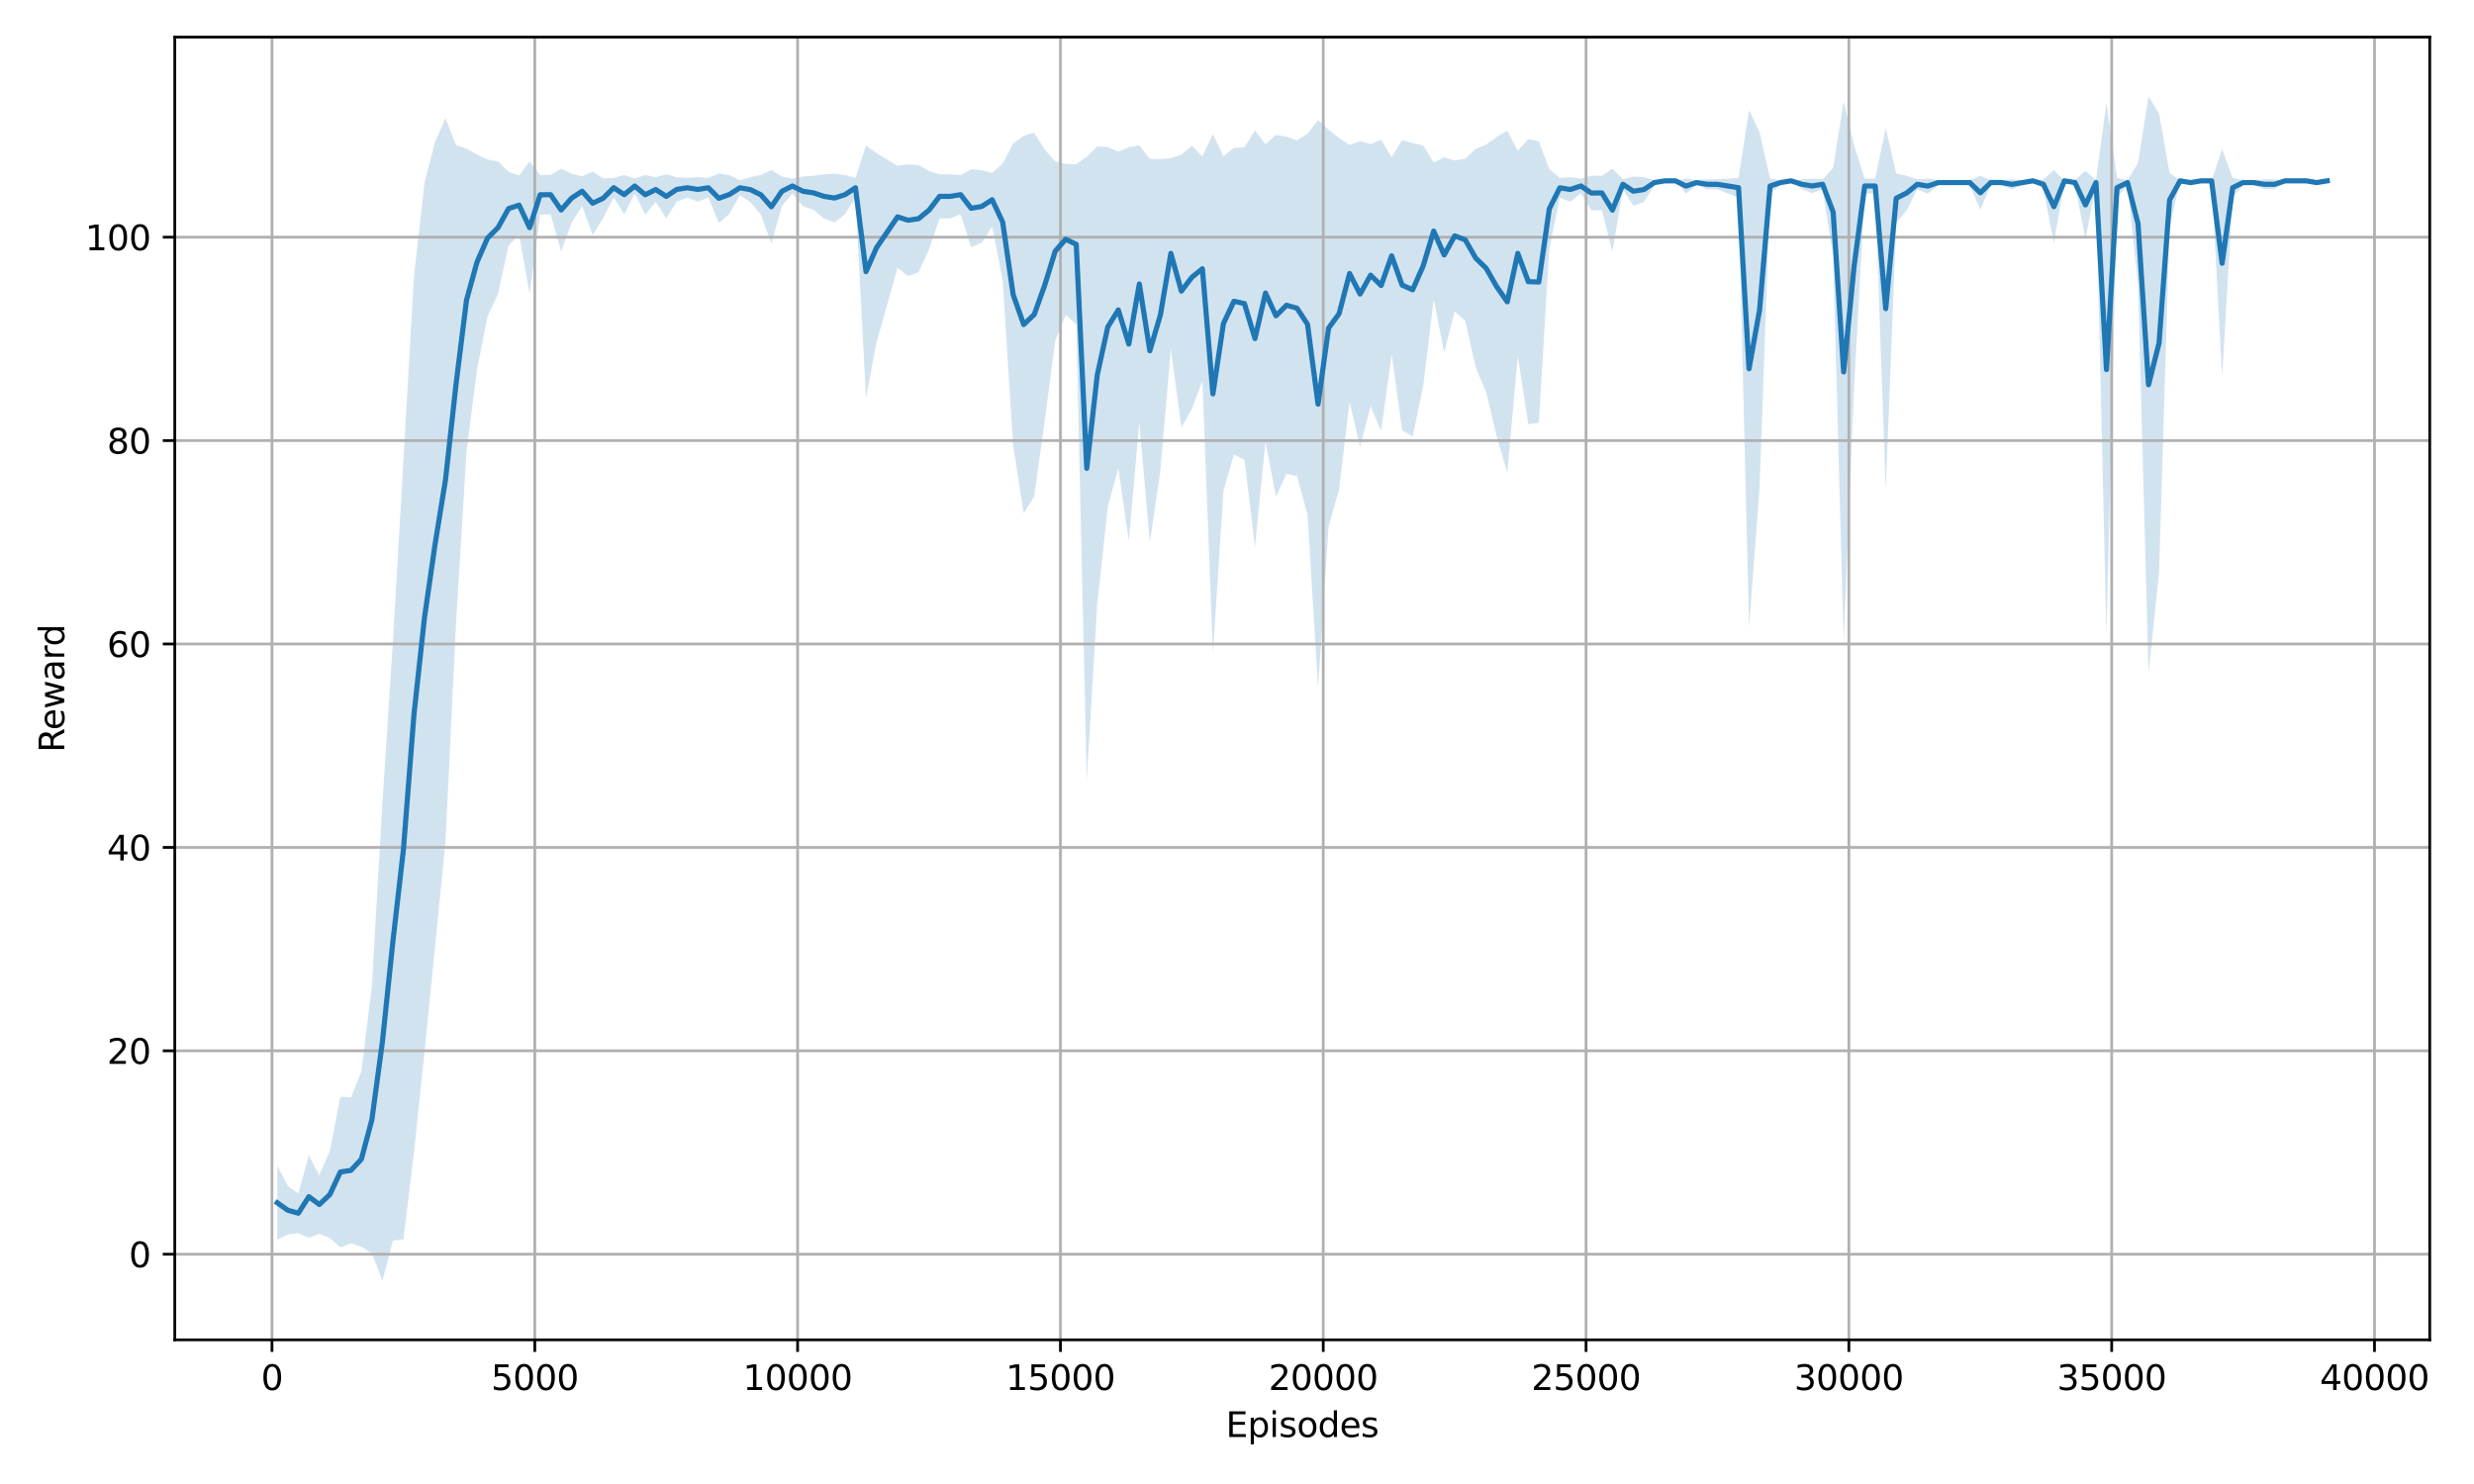 <?xml version="1.0" encoding="utf-8" standalone="no"?>
<!DOCTYPE svg PUBLIC "-//W3C//DTD SVG 1.1//EN"
  "http://www.w3.org/Graphics/SVG/1.1/DTD/svg11.dtd">
<svg xmlns:xlink="http://www.w3.org/1999/xlink" width="720pt" height="432pt" viewBox="0 0 720 432" xmlns="http://www.w3.org/2000/svg" version="1.1">
 <defs>
  <style type="text/css">*{stroke-linejoin: round; stroke-linecap: butt}</style>
 </defs>
 <g id="figure_1">
  <g id="patch_1">
   <path d="M 0 432 
L 720 432 
L 720 0 
L 0 0 
z
" style="fill: #ffffff"/>
  </g>
  <g id="axes_1">
   <g id="patch_2">
    <path d="M 50.87 390.04 
L 707.12 390.04 
L 707.12 10.8 
L 50.87 10.8 
z
" style="fill: #ffffff"/>
   </g>
   <g id="FillBetweenPolyCollection_1">
    <path d="M 80.7 339.358 
L 80.7 360.918 
L 83.759 359.373 
L 86.818 358.963 
L 89.878 360.364 
L 92.937 359.176 
L 95.997 360.428 
L 99.056 363.105 
L 102.116 361.93 
L 105.175 362.976 
L 108.235 364.847 
L 111.294 372.802 
L 114.353 361.166 
L 117.413 360.766 
L 120.472 335.536 
L 123.532 306.372 
L 126.591 275.903 
L 129.651 244.963 
L 132.71 181.56 
L 135.77 131.445 
L 138.829 107.58 
L 141.888 92.145 
L 144.948 85.508 
L 148.007 71.461 
L 151.067 68.303 
L 154.126 85.56 
L 157.186 62.458 
L 160.245 62.406 
L 163.304 73.175 
L 166.364 64.773 
L 169.423 59.981 
L 172.483 68.386 
L 175.542 63.448 
L 178.602 57.49 
L 181.661 62.374 
L 184.721 56.336 
L 187.78 62.435 
L 190.839 58.788 
L 193.899 63.593 
L 196.958 58.69 
L 200.018 57.529 
L 203.077 58.703 
L 206.137 57.515 
L 209.196 64.916 
L 212.256 62.273 
L 215.315 56.834 
L 218.374 58.819 
L 221.434 62.485 
L 224.493 70.888 
L 227.553 59.998 
L 230.612 56.304 
L 233.672 59.997 
L 236.731 61.099 
L 239.791 63.581 
L 242.85 64.754 
L 245.909 62.386 
L 248.969 57.528 
L 252.028 115.74 
L 255.088 99.669 
L 258.147 88.863 
L 261.207 77.985 
L 264.266 80.365 
L 267.326 79.265 
L 270.385 72.528 
L 273.444 63.581 
L 276.504 63.591 
L 279.563 62.368 
L 282.623 71.953 
L 285.682 70.706 
L 288.742 65.94 
L 291.801 81.632 
L 294.861 129.842 
L 297.92 149.42 
L 300.979 144.51 
L 304.039 122.51 
L 307.098 99.225 
L 310.158 91.6 
L 313.217 94.458 
L 316.277 227.039 
L 319.336 175.698 
L 322.395 147.545 
L 325.455 136.306 
L 328.514 157.46 
L 331.574 123.013 
L 334.633 157.972 
L 337.693 137.131 
L 340.752 101.506 
L 343.812 124.489 
L 346.871 118.984 
L 349.93 110.921 
L 352.99 190.266 
L 356.049 142.955 
L 359.109 132.3 
L 362.168 133.84 
L 365.228 159.198 
L 368.287 128.612 
L 371.347 144.629 
L 374.406 137.915 
L 377.465 138.587 
L 380.525 149.902 
L 383.584 200.344 
L 386.644 153.288 
L 389.703 142.494 
L 392.763 117.052 
L 395.822 130.074 
L 398.882 118.245 
L 401.941 125.506 
L 405 103.209 
L 408.06 125.249 
L 411.119 127.075 
L 414.179 112.449 
L 417.238 87.253 
L 420.298 102.614 
L 423.357 90.631 
L 426.417 93.413 
L 429.476 106.951 
L 432.535 114.205 
L 435.595 127.114 
L 438.654 137.688 
L 441.714 103.637 
L 444.773 123.514 
L 447.833 123.056 
L 450.892 72.286 
L 453.952 57.571 
L 457.011 58.732 
L 460.07 56.279 
L 463.13 61.26 
L 466.189 61.153 
L 469.249 73.256 
L 472.308 55.099 
L 475.368 59.955 
L 478.427 58.775 
L 481.486 53.862 
L 484.546 52.667 
L 487.605 52.666 
L 490.665 56.347 
L 493.724 53.895 
L 496.784 55.091 
L 499.843 55.136 
L 502.903 56.337 
L 505.962 57.486 
L 509.021 182.598 
L 512.081 141.999 
L 515.14 56.312 
L 518.2 53.869 
L 521.259 52.667 
L 524.319 55.059 
L 527.378 56.268 
L 530.438 55.082 
L 533.497 74.642 
L 536.556 186.94 
L 539.616 112.131 
L 542.675 56.301 
L 545.735 56.309 
L 548.794 142.478 
L 551.854 64.911 
L 554.913 61.177 
L 557.973 55.117 
L 561.032 56.346 
L 564.091 53.874 
L 567.151 53.865 
L 570.21 53.883 
L 573.27 53.874 
L 576.329 61.069 
L 579.389 53.86 
L 582.448 53.859 
L 585.508 55.136 
L 588.567 53.865 
L 591.626 52.666 
L 594.686 55.08 
L 597.745 70.806 
L 600.805 52.667 
L 603.864 53.87 
L 606.924 69.581 
L 609.983 53.901 
L 613.043 185.301 
L 616.102 57.519 
L 619.161 53.872 
L 622.221 82.806 
L 625.28 195.968 
L 628.34 166.7 
L 631.399 66.167 
L 634.459 52.667 
L 637.518 53.901 
L 640.577 52.666 
L 643.637 52.666 
L 646.696 109.847 
L 649.756 57.497 
L 652.815 53.865 
L 655.875 53.901 
L 658.934 55.073 
L 661.994 55.108 
L 665.053 52.666 
L 668.112 52.667 
L 671.172 52.667 
L 674.231 53.901 
L 677.291 52.667 
L 677.291 52.618 
L 677.291 52.618 
L 674.231 52.406 
L 671.172 52.618 
L 668.112 52.618 
L 665.053 52.618 
L 661.994 52.199 
L 658.934 52.205 
L 655.875 52.407 
L 652.815 52.413 
L 649.756 51.79 
L 646.696 43.392 
L 643.637 52.618 
L 640.577 52.618 
L 637.518 52.406 
L 634.459 52.618 
L 631.399 50.303 
L 628.34 33.058 
L 625.28 28.038 
L 622.221 47.449 
L 619.161 52.411 
L 616.102 51.786 
L 613.043 29.867 
L 609.983 52.407 
L 606.924 49.717 
L 603.864 52.412 
L 600.805 52.618 
L 597.745 49.507 
L 594.686 52.204 
L 591.626 52.618 
L 588.567 52.413 
L 585.508 52.195 
L 582.448 52.414 
L 579.389 52.413 
L 576.329 51.177 
L 573.27 52.411 
L 570.21 52.41 
L 567.151 52.413 
L 564.091 52.411 
L 561.032 51.987 
L 557.973 52.202 
L 554.913 51.167 
L 551.854 50.518 
L 548.794 37.213 
L 545.735 51.999 
L 542.675 51.995 
L 539.616 42.423 
L 536.556 29.603 
L 533.497 48.851 
L 530.438 52.204 
L 527.378 52 
L 524.319 52.208 
L 521.259 52.618 
L 518.2 52.412 
L 515.14 51.993 
L 512.081 38.465 
L 509.021 32.092 
L 505.962 51.792 
L 502.903 51.989 
L 499.843 52.195 
L 496.784 52.203 
L 493.724 52.409 
L 490.665 51.987 
L 487.605 52.618 
L 484.546 52.618 
L 481.486 52.413 
L 478.427 51.571 
L 475.368 51.368 
L 472.308 52.201 
L 469.249 49.089 
L 466.189 51.163 
L 463.13 51.144 
L 460.07 51.999 
L 457.011 51.578 
L 453.952 51.777 
L 450.892 49.253 
L 447.833 41.137 
L 444.773 40.466 
L 441.714 43.875 
L 438.654 38.035 
L 435.595 39.849 
L 432.535 42.063 
L 429.476 43.307 
L 426.417 46.213 
L 423.357 46.7 
L 420.298 45.811 
L 417.238 47.28 
L 414.179 42.365 
L 411.119 41.635 
L 408.06 40.76 
L 405 45.734 
L 401.941 40.718 
L 398.882 41.961 
L 395.822 41.125 
L 392.763 42.174 
L 389.703 40.162 
L 386.644 37.74 
L 383.584 34.962 
L 380.525 38.918 
L 377.465 40.856 
L 374.406 39.794 
L 371.347 39.241 
L 368.287 41.985 
L 365.228 37.932 
L 362.168 42.885 
L 359.109 43.094 
L 356.049 45.436 
L 352.99 39.06 
L 349.93 45.556 
L 346.871 42.421 
L 343.812 45.005 
L 340.752 46.008 
L 337.693 46.33 
L 334.633 46.259 
L 331.574 42.318 
L 328.514 42.864 
L 325.455 44.134 
L 322.395 42.807 
L 319.336 42.651 
L 316.277 45.646 
L 313.217 47.796 
L 310.158 47.698 
L 307.098 46.977 
L 304.039 43.557 
L 300.979 38.62 
L 297.92 39.525 
L 294.861 41.74 
L 291.801 47.65 
L 288.742 50.341 
L 285.682 49.524 
L 282.623 49.31 
L 279.563 50.954 
L 276.504 50.745 
L 273.444 50.746 
L 270.385 49.798 
L 267.326 48.056 
L 264.266 47.867 
L 261.207 48.275 
L 258.147 46.41 
L 255.088 44.556 
L 252.028 42.382 
L 248.969 51.785 
L 245.909 50.951 
L 242.85 50.545 
L 239.791 50.746 
L 236.731 51.172 
L 233.672 51.361 
L 230.612 51.994 
L 227.553 51.36 
L 224.493 49.493 
L 221.434 50.934 
L 218.374 51.563 
L 215.315 52.498 
L 212.256 50.97 
L 209.196 50.518 
L 206.137 51.787 
L 203.077 51.583 
L 200.018 51.784 
L 196.958 51.585 
L 193.899 50.744 
L 190.839 51.568 
L 187.78 50.943 
L 184.721 51.989 
L 181.661 50.954 
L 178.602 51.791 
L 175.542 51.962 
L 172.483 49.923 
L 169.423 51.364 
L 166.364 50.542 
L 163.304 49.101 
L 160.245 50.948 
L 157.186 50.939 
L 154.126 46.977 
L 151.067 51.105 
L 148.007 49.995 
L 144.948 46.986 
L 141.888 46.445 
L 138.829 44.974 
L 135.77 43.255 
L 132.71 42.282 
L 129.651 34.389 
L 126.591 41.313 
L 123.532 53.238 
L 120.472 80.562 
L 117.413 133.766 
L 114.353 186.816 
L 111.294 233.71 
L 108.235 286.951 
L 105.175 311.897 
L 102.116 319.482 
L 99.056 319.235 
L 95.997 335.026 
L 92.937 342.103 
L 89.878 336.343 
L 86.818 347.382 
L 83.759 345.244 
L 80.7 339.358 
z
" clip-path="url(#p27227f9b4b)" style="fill: #1f77b4; fill-opacity: 0.2"/>
   </g>
   <g id="matplotlib.axis_1">
    <g id="xtick_1">
     <g id="line2d_1">
      <path d="M 79.155 390.04 
L 79.155 10.8 
" clip-path="url(#p27227f9b4b)" style="fill: none; stroke: #b0b0b0; stroke-width: 0.8; stroke-linecap: square"/>
     </g>
     <g id="line2d_2">
      <defs>
       <path id="m90da6db1db" d="M 0 0 
L 0 3.5 
" style="stroke: #000000; stroke-width: 0.8"/>
      </defs>
      <g>
       <use xlink:href="#m90da6db1db" x="79.155" y="390.04" style="stroke: #000000; stroke-width: 0.8"/>
      </g>
     </g>
     <g id="text_1">
      <!-- 0 -->
      <g transform="translate(75.973 404.638) scale(0.1 -0.1)">
       <defs>
        <path id="DejaVuSans-30" d="M 2034 4250 
Q 1547 4250 1301 3770 
Q 1056 3291 1056 2328 
Q 1056 1369 1301 889 
Q 1547 409 2034 409 
Q 2525 409 2770 889 
Q 3016 1369 3016 2328 
Q 3016 3291 2770 3770 
Q 2525 4250 2034 4250 
z
M 2034 4750 
Q 2819 4750 3233 4129 
Q 3647 3509 3647 2328 
Q 3647 1150 3233 529 
Q 2819 -91 2034 -91 
Q 1250 -91 836 529 
Q 422 1150 422 2328 
Q 422 3509 836 4129 
Q 1250 4750 2034 4750 
z
" transform="scale(0.016)"/>
       </defs>
       <use xlink:href="#DejaVuSans-30"/>
      </g>
     </g>
    </g>
    <g id="xtick_2">
     <g id="line2d_3">
      <path d="M 155.641 390.04 
L 155.641 10.8 
" clip-path="url(#p27227f9b4b)" style="fill: none; stroke: #b0b0b0; stroke-width: 0.8; stroke-linecap: square"/>
     </g>
     <g id="line2d_4">
      <g>
       <use xlink:href="#m90da6db1db" x="155.641" y="390.04" style="stroke: #000000; stroke-width: 0.8"/>
      </g>
     </g>
     <g id="text_2">
      <!-- 5000 -->
      <g transform="translate(142.916 404.638) scale(0.1 -0.1)">
       <defs>
        <path id="DejaVuSans-35" d="M 691 4666 
L 3169 4666 
L 3169 4134 
L 1269 4134 
L 1269 2991 
Q 1406 3038 1543 3061 
Q 1681 3084 1819 3084 
Q 2600 3084 3056 2656 
Q 3513 2228 3513 1497 
Q 3513 744 3044 326 
Q 2575 -91 1722 -91 
Q 1428 -91 1123 -41 
Q 819 9 494 109 
L 494 744 
Q 775 591 1075 516 
Q 1375 441 1709 441 
Q 2250 441 2565 725 
Q 2881 1009 2881 1497 
Q 2881 1984 2565 2268 
Q 2250 2553 1709 2553 
Q 1456 2553 1204 2497 
Q 953 2441 691 2322 
L 691 4666 
z
" transform="scale(0.016)"/>
       </defs>
       <use xlink:href="#DejaVuSans-35"/>
       <use xlink:href="#DejaVuSans-30" transform="translate(63.623 0)"/>
       <use xlink:href="#DejaVuSans-30" transform="translate(127.246 0)"/>
       <use xlink:href="#DejaVuSans-30" transform="translate(190.869 0)"/>
      </g>
     </g>
    </g>
    <g id="xtick_3">
     <g id="line2d_5">
      <path d="M 232.127 390.04 
L 232.127 10.8 
" clip-path="url(#p27227f9b4b)" style="fill: none; stroke: #b0b0b0; stroke-width: 0.8; stroke-linecap: square"/>
     </g>
     <g id="line2d_6">
      <g>
       <use xlink:href="#m90da6db1db" x="232.127" y="390.04" style="stroke: #000000; stroke-width: 0.8"/>
      </g>
     </g>
     <g id="text_3">
      <!-- 10000 -->
      <g transform="translate(216.22 404.638) scale(0.1 -0.1)">
       <defs>
        <path id="DejaVuSans-31" d="M 794 531 
L 1825 531 
L 1825 4091 
L 703 3866 
L 703 4441 
L 1819 4666 
L 2450 4666 
L 2450 531 
L 3481 531 
L 3481 0 
L 794 0 
L 794 531 
z
" transform="scale(0.016)"/>
       </defs>
       <use xlink:href="#DejaVuSans-31"/>
       <use xlink:href="#DejaVuSans-30" transform="translate(63.623 0)"/>
       <use xlink:href="#DejaVuSans-30" transform="translate(127.246 0)"/>
       <use xlink:href="#DejaVuSans-30" transform="translate(190.869 0)"/>
       <use xlink:href="#DejaVuSans-30" transform="translate(254.492 0)"/>
      </g>
     </g>
    </g>
    <g id="xtick_4">
     <g id="line2d_7">
      <path d="M 308.613 390.04 
L 308.613 10.8 
" clip-path="url(#p27227f9b4b)" style="fill: none; stroke: #b0b0b0; stroke-width: 0.8; stroke-linecap: square"/>
     </g>
     <g id="line2d_8">
      <g>
       <use xlink:href="#m90da6db1db" x="308.613" y="390.04" style="stroke: #000000; stroke-width: 0.8"/>
      </g>
     </g>
     <g id="text_4">
      <!-- 15000 -->
      <g transform="translate(292.706 404.638) scale(0.1 -0.1)">
       <use xlink:href="#DejaVuSans-31"/>
       <use xlink:href="#DejaVuSans-35" transform="translate(63.623 0)"/>
       <use xlink:href="#DejaVuSans-30" transform="translate(127.246 0)"/>
       <use xlink:href="#DejaVuSans-30" transform="translate(190.869 0)"/>
       <use xlink:href="#DejaVuSans-30" transform="translate(254.492 0)"/>
      </g>
     </g>
    </g>
    <g id="xtick_5">
     <g id="line2d_9">
      <path d="M 385.099 390.04 
L 385.099 10.8 
" clip-path="url(#p27227f9b4b)" style="fill: none; stroke: #b0b0b0; stroke-width: 0.8; stroke-linecap: square"/>
     </g>
     <g id="line2d_10">
      <g>
       <use xlink:href="#m90da6db1db" x="385.099" y="390.04" style="stroke: #000000; stroke-width: 0.8"/>
      </g>
     </g>
     <g id="text_5">
      <!-- 20000 -->
      <g transform="translate(369.193 404.638) scale(0.1 -0.1)">
       <defs>
        <path id="DejaVuSans-32" d="M 1228 531 
L 3431 531 
L 3431 0 
L 469 0 
L 469 531 
Q 828 903 1448 1529 
Q 2069 2156 2228 2338 
Q 2531 2678 2651 2914 
Q 2772 3150 2772 3378 
Q 2772 3750 2511 3984 
Q 2250 4219 1831 4219 
Q 1534 4219 1204 4116 
Q 875 4013 500 3803 
L 500 4441 
Q 881 4594 1212 4672 
Q 1544 4750 1819 4750 
Q 2544 4750 2975 4387 
Q 3406 4025 3406 3419 
Q 3406 3131 3298 2873 
Q 3191 2616 2906 2266 
Q 2828 2175 2409 1742 
Q 1991 1309 1228 531 
z
" transform="scale(0.016)"/>
       </defs>
       <use xlink:href="#DejaVuSans-32"/>
       <use xlink:href="#DejaVuSans-30" transform="translate(63.623 0)"/>
       <use xlink:href="#DejaVuSans-30" transform="translate(127.246 0)"/>
       <use xlink:href="#DejaVuSans-30" transform="translate(190.869 0)"/>
       <use xlink:href="#DejaVuSans-30" transform="translate(254.492 0)"/>
      </g>
     </g>
    </g>
    <g id="xtick_6">
     <g id="line2d_11">
      <path d="M 461.585 390.04 
L 461.585 10.8 
" clip-path="url(#p27227f9b4b)" style="fill: none; stroke: #b0b0b0; stroke-width: 0.8; stroke-linecap: square"/>
     </g>
     <g id="line2d_12">
      <g>
       <use xlink:href="#m90da6db1db" x="461.585" y="390.04" style="stroke: #000000; stroke-width: 0.8"/>
      </g>
     </g>
     <g id="text_6">
      <!-- 25000 -->
      <g transform="translate(445.679 404.638) scale(0.1 -0.1)">
       <use xlink:href="#DejaVuSans-32"/>
       <use xlink:href="#DejaVuSans-35" transform="translate(63.623 0)"/>
       <use xlink:href="#DejaVuSans-30" transform="translate(127.246 0)"/>
       <use xlink:href="#DejaVuSans-30" transform="translate(190.869 0)"/>
       <use xlink:href="#DejaVuSans-30" transform="translate(254.492 0)"/>
      </g>
     </g>
    </g>
    <g id="xtick_7">
     <g id="line2d_13">
      <path d="M 538.071 390.04 
L 538.071 10.8 
" clip-path="url(#p27227f9b4b)" style="fill: none; stroke: #b0b0b0; stroke-width: 0.8; stroke-linecap: square"/>
     </g>
     <g id="line2d_14">
      <g>
       <use xlink:href="#m90da6db1db" x="538.071" y="390.04" style="stroke: #000000; stroke-width: 0.8"/>
      </g>
     </g>
     <g id="text_7">
      <!-- 30000 -->
      <g transform="translate(522.165 404.638) scale(0.1 -0.1)">
       <defs>
        <path id="DejaVuSans-33" d="M 2597 2516 
Q 3050 2419 3304 2112 
Q 3559 1806 3559 1356 
Q 3559 666 3084 287 
Q 2609 -91 1734 -91 
Q 1441 -91 1130 -33 
Q 819 25 488 141 
L 488 750 
Q 750 597 1062 519 
Q 1375 441 1716 441 
Q 2309 441 2620 675 
Q 2931 909 2931 1356 
Q 2931 1769 2642 2001 
Q 2353 2234 1838 2234 
L 1294 2234 
L 1294 2753 
L 1863 2753 
Q 2328 2753 2575 2939 
Q 2822 3125 2822 3475 
Q 2822 3834 2567 4026 
Q 2313 4219 1838 4219 
Q 1578 4219 1281 4162 
Q 984 4106 628 3988 
L 628 4550 
Q 988 4650 1302 4700 
Q 1616 4750 1894 4750 
Q 2613 4750 3031 4423 
Q 3450 4097 3450 3541 
Q 3450 3153 3228 2886 
Q 3006 2619 2597 2516 
z
" transform="scale(0.016)"/>
       </defs>
       <use xlink:href="#DejaVuSans-33"/>
       <use xlink:href="#DejaVuSans-30" transform="translate(63.623 0)"/>
       <use xlink:href="#DejaVuSans-30" transform="translate(127.246 0)"/>
       <use xlink:href="#DejaVuSans-30" transform="translate(190.869 0)"/>
       <use xlink:href="#DejaVuSans-30" transform="translate(254.492 0)"/>
      </g>
     </g>
    </g>
    <g id="xtick_8">
     <g id="line2d_15">
      <path d="M 614.557 390.04 
L 614.557 10.8 
" clip-path="url(#p27227f9b4b)" style="fill: none; stroke: #b0b0b0; stroke-width: 0.8; stroke-linecap: square"/>
     </g>
     <g id="line2d_16">
      <g>
       <use xlink:href="#m90da6db1db" x="614.557" y="390.04" style="stroke: #000000; stroke-width: 0.8"/>
      </g>
     </g>
     <g id="text_8">
      <!-- 35000 -->
      <g transform="translate(598.651 404.638) scale(0.1 -0.1)">
       <use xlink:href="#DejaVuSans-33"/>
       <use xlink:href="#DejaVuSans-35" transform="translate(63.623 0)"/>
       <use xlink:href="#DejaVuSans-30" transform="translate(127.246 0)"/>
       <use xlink:href="#DejaVuSans-30" transform="translate(190.869 0)"/>
       <use xlink:href="#DejaVuSans-30" transform="translate(254.492 0)"/>
      </g>
     </g>
    </g>
    <g id="xtick_9">
     <g id="line2d_17">
      <path d="M 691.043 390.04 
L 691.043 10.8 
" clip-path="url(#p27227f9b4b)" style="fill: none; stroke: #b0b0b0; stroke-width: 0.8; stroke-linecap: square"/>
     </g>
     <g id="line2d_18">
      <g>
       <use xlink:href="#m90da6db1db" x="691.043" y="390.04" style="stroke: #000000; stroke-width: 0.8"/>
      </g>
     </g>
     <g id="text_9">
      <!-- 40000 -->
      <g transform="translate(675.137 404.638) scale(0.1 -0.1)">
       <defs>
        <path id="DejaVuSans-34" d="M 2419 4116 
L 825 1625 
L 2419 1625 
L 2419 4116 
z
M 2253 4666 
L 3047 4666 
L 3047 1625 
L 3713 1625 
L 3713 1100 
L 3047 1100 
L 3047 0 
L 2419 0 
L 2419 1100 
L 313 1100 
L 313 1709 
L 2253 4666 
z
" transform="scale(0.016)"/>
       </defs>
       <use xlink:href="#DejaVuSans-34"/>
       <use xlink:href="#DejaVuSans-30" transform="translate(63.623 0)"/>
       <use xlink:href="#DejaVuSans-30" transform="translate(127.246 0)"/>
       <use xlink:href="#DejaVuSans-30" transform="translate(190.869 0)"/>
       <use xlink:href="#DejaVuSans-30" transform="translate(254.492 0)"/>
      </g>
     </g>
    </g>
    <g id="text_10">
     <!-- Episodes -->
     <g transform="translate(356.753 418.317) scale(0.1 -0.1)">
      <defs>
       <path id="DejaVuSans-45" d="M 628 4666 
L 3578 4666 
L 3578 4134 
L 1259 4134 
L 1259 2753 
L 3481 2753 
L 3481 2222 
L 1259 2222 
L 1259 531 
L 3634 531 
L 3634 0 
L 628 0 
L 628 4666 
z
" transform="scale(0.016)"/>
       <path id="DejaVuSans-70" d="M 1159 525 
L 1159 -1331 
L 581 -1331 
L 581 3500 
L 1159 3500 
L 1159 2969 
Q 1341 3281 1617 3432 
Q 1894 3584 2278 3584 
Q 2916 3584 3314 3078 
Q 3713 2572 3713 1747 
Q 3713 922 3314 415 
Q 2916 -91 2278 -91 
Q 1894 -91 1617 61 
Q 1341 213 1159 525 
z
M 3116 1747 
Q 3116 2381 2855 2742 
Q 2594 3103 2138 3103 
Q 1681 3103 1420 2742 
Q 1159 2381 1159 1747 
Q 1159 1113 1420 752 
Q 1681 391 2138 391 
Q 2594 391 2855 752 
Q 3116 1113 3116 1747 
z
" transform="scale(0.016)"/>
       <path id="DejaVuSans-69" d="M 603 3500 
L 1178 3500 
L 1178 0 
L 603 0 
L 603 3500 
z
M 603 4863 
L 1178 4863 
L 1178 4134 
L 603 4134 
L 603 4863 
z
" transform="scale(0.016)"/>
       <path id="DejaVuSans-73" d="M 2834 3397 
L 2834 2853 
Q 2591 2978 2328 3040 
Q 2066 3103 1784 3103 
Q 1356 3103 1142 2972 
Q 928 2841 928 2578 
Q 928 2378 1081 2264 
Q 1234 2150 1697 2047 
L 1894 2003 
Q 2506 1872 2764 1633 
Q 3022 1394 3022 966 
Q 3022 478 2636 193 
Q 2250 -91 1575 -91 
Q 1294 -91 989 -36 
Q 684 19 347 128 
L 347 722 
Q 666 556 975 473 
Q 1284 391 1588 391 
Q 1994 391 2212 530 
Q 2431 669 2431 922 
Q 2431 1156 2273 1281 
Q 2116 1406 1581 1522 
L 1381 1569 
Q 847 1681 609 1914 
Q 372 2147 372 2553 
Q 372 3047 722 3315 
Q 1072 3584 1716 3584 
Q 2034 3584 2315 3537 
Q 2597 3491 2834 3397 
z
" transform="scale(0.016)"/>
       <path id="DejaVuSans-6f" d="M 1959 3097 
Q 1497 3097 1228 2736 
Q 959 2375 959 1747 
Q 959 1119 1226 758 
Q 1494 397 1959 397 
Q 2419 397 2687 759 
Q 2956 1122 2956 1747 
Q 2956 2369 2687 2733 
Q 2419 3097 1959 3097 
z
M 1959 3584 
Q 2709 3584 3137 3096 
Q 3566 2609 3566 1747 
Q 3566 888 3137 398 
Q 2709 -91 1959 -91 
Q 1206 -91 779 398 
Q 353 888 353 1747 
Q 353 2609 779 3096 
Q 1206 3584 1959 3584 
z
" transform="scale(0.016)"/>
       <path id="DejaVuSans-64" d="M 2906 2969 
L 2906 4863 
L 3481 4863 
L 3481 0 
L 2906 0 
L 2906 525 
Q 2725 213 2448 61 
Q 2172 -91 1784 -91 
Q 1150 -91 751 415 
Q 353 922 353 1747 
Q 353 2572 751 3078 
Q 1150 3584 1784 3584 
Q 2172 3584 2448 3432 
Q 2725 3281 2906 2969 
z
M 947 1747 
Q 947 1113 1208 752 
Q 1469 391 1925 391 
Q 2381 391 2643 752 
Q 2906 1113 2906 1747 
Q 2906 2381 2643 2742 
Q 2381 3103 1925 3103 
Q 1469 3103 1208 2742 
Q 947 2381 947 1747 
z
" transform="scale(0.016)"/>
       <path id="DejaVuSans-65" d="M 3597 1894 
L 3597 1613 
L 953 1613 
Q 991 1019 1311 708 
Q 1631 397 2203 397 
Q 2534 397 2845 478 
Q 3156 559 3463 722 
L 3463 178 
Q 3153 47 2828 -22 
Q 2503 -91 2169 -91 
Q 1331 -91 842 396 
Q 353 884 353 1716 
Q 353 2575 817 3079 
Q 1281 3584 2069 3584 
Q 2775 3584 3186 3129 
Q 3597 2675 3597 1894 
z
M 3022 2063 
Q 3016 2534 2758 2815 
Q 2500 3097 2075 3097 
Q 1594 3097 1305 2825 
Q 1016 2553 972 2059 
L 3022 2063 
z
" transform="scale(0.016)"/>
      </defs>
      <use xlink:href="#DejaVuSans-45"/>
      <use xlink:href="#DejaVuSans-70" transform="translate(63.184 0)"/>
      <use xlink:href="#DejaVuSans-69" transform="translate(126.66 0)"/>
      <use xlink:href="#DejaVuSans-73" transform="translate(154.443 0)"/>
      <use xlink:href="#DejaVuSans-6f" transform="translate(206.543 0)"/>
      <use xlink:href="#DejaVuSans-64" transform="translate(267.725 0)"/>
      <use xlink:href="#DejaVuSans-65" transform="translate(331.201 0)"/>
      <use xlink:href="#DejaVuSans-73" transform="translate(392.725 0)"/>
     </g>
    </g>
   </g>
   <g id="matplotlib.axis_2">
    <g id="ytick_1">
     <g id="line2d_19">
      <path d="M 50.87 365.102 
L 707.12 365.102 
" clip-path="url(#p27227f9b4b)" style="fill: none; stroke: #b0b0b0; stroke-width: 0.8; stroke-linecap: square"/>
     </g>
     <g id="line2d_20">
      <defs>
       <path id="m9c563b32de" d="M 0 0 
L -3.5 0 
" style="stroke: #000000; stroke-width: 0.8"/>
      </defs>
      <g>
       <use xlink:href="#m9c563b32de" x="50.87" y="365.102" style="stroke: #000000; stroke-width: 0.8"/>
      </g>
     </g>
     <g id="text_11">
      <!-- 0 -->
      <g transform="translate(37.508 368.902) scale(0.1 -0.1)">
       <use xlink:href="#DejaVuSans-30"/>
      </g>
     </g>
    </g>
    <g id="ytick_2">
     <g id="line2d_21">
      <path d="M 50.87 305.89 
L 707.12 305.89 
" clip-path="url(#p27227f9b4b)" style="fill: none; stroke: #b0b0b0; stroke-width: 0.8; stroke-linecap: square"/>
     </g>
     <g id="line2d_22">
      <g>
       <use xlink:href="#m9c563b32de" x="50.87" y="305.89" style="stroke: #000000; stroke-width: 0.8"/>
      </g>
     </g>
     <g id="text_12">
      <!-- 20 -->
      <g transform="translate(31.145 309.689) scale(0.1 -0.1)">
       <use xlink:href="#DejaVuSans-32"/>
       <use xlink:href="#DejaVuSans-30" transform="translate(63.623 0)"/>
      </g>
     </g>
    </g>
    <g id="ytick_3">
     <g id="line2d_23">
      <path d="M 50.87 246.677 
L 707.12 246.677 
" clip-path="url(#p27227f9b4b)" style="fill: none; stroke: #b0b0b0; stroke-width: 0.8; stroke-linecap: square"/>
     </g>
     <g id="line2d_24">
      <g>
       <use xlink:href="#m9c563b32de" x="50.87" y="246.677" style="stroke: #000000; stroke-width: 0.8"/>
      </g>
     </g>
     <g id="text_13">
      <!-- 40 -->
      <g transform="translate(31.145 250.477) scale(0.1 -0.1)">
       <use xlink:href="#DejaVuSans-34"/>
       <use xlink:href="#DejaVuSans-30" transform="translate(63.623 0)"/>
      </g>
     </g>
    </g>
    <g id="ytick_4">
     <g id="line2d_25">
      <path d="M 50.87 187.465 
L 707.12 187.465 
" clip-path="url(#p27227f9b4b)" style="fill: none; stroke: #b0b0b0; stroke-width: 0.8; stroke-linecap: square"/>
     </g>
     <g id="line2d_26">
      <g>
       <use xlink:href="#m9c563b32de" x="50.87" y="187.465" style="stroke: #000000; stroke-width: 0.8"/>
      </g>
     </g>
     <g id="text_14">
      <!-- 60 -->
      <g transform="translate(31.145 191.264) scale(0.1 -0.1)">
       <defs>
        <path id="DejaVuSans-36" d="M 2113 2584 
Q 1688 2584 1439 2293 
Q 1191 2003 1191 1497 
Q 1191 994 1439 701 
Q 1688 409 2113 409 
Q 2538 409 2786 701 
Q 3034 994 3034 1497 
Q 3034 2003 2786 2293 
Q 2538 2584 2113 2584 
z
M 3366 4563 
L 3366 3988 
Q 3128 4100 2886 4159 
Q 2644 4219 2406 4219 
Q 1781 4219 1451 3797 
Q 1122 3375 1075 2522 
Q 1259 2794 1537 2939 
Q 1816 3084 2150 3084 
Q 2853 3084 3261 2657 
Q 3669 2231 3669 1497 
Q 3669 778 3244 343 
Q 2819 -91 2113 -91 
Q 1303 -91 875 529 
Q 447 1150 447 2328 
Q 447 3434 972 4092 
Q 1497 4750 2381 4750 
Q 2619 4750 2861 4703 
Q 3103 4656 3366 4563 
z
" transform="scale(0.016)"/>
       </defs>
       <use xlink:href="#DejaVuSans-36"/>
       <use xlink:href="#DejaVuSans-30" transform="translate(63.623 0)"/>
      </g>
     </g>
    </g>
    <g id="ytick_5">
     <g id="line2d_27">
      <path d="M 50.87 128.252 
L 707.12 128.252 
" clip-path="url(#p27227f9b4b)" style="fill: none; stroke: #b0b0b0; stroke-width: 0.8; stroke-linecap: square"/>
     </g>
     <g id="line2d_28">
      <g>
       <use xlink:href="#m9c563b32de" x="50.87" y="128.252" style="stroke: #000000; stroke-width: 0.8"/>
      </g>
     </g>
     <g id="text_15">
      <!-- 80 -->
      <g transform="translate(31.145 132.051) scale(0.1 -0.1)">
       <defs>
        <path id="DejaVuSans-38" d="M 2034 2216 
Q 1584 2216 1326 1975 
Q 1069 1734 1069 1313 
Q 1069 891 1326 650 
Q 1584 409 2034 409 
Q 2484 409 2743 651 
Q 3003 894 3003 1313 
Q 3003 1734 2745 1975 
Q 2488 2216 2034 2216 
z
M 1403 2484 
Q 997 2584 770 2862 
Q 544 3141 544 3541 
Q 544 4100 942 4425 
Q 1341 4750 2034 4750 
Q 2731 4750 3128 4425 
Q 3525 4100 3525 3541 
Q 3525 3141 3298 2862 
Q 3072 2584 2669 2484 
Q 3125 2378 3379 2068 
Q 3634 1759 3634 1313 
Q 3634 634 3220 271 
Q 2806 -91 2034 -91 
Q 1263 -91 848 271 
Q 434 634 434 1313 
Q 434 1759 690 2068 
Q 947 2378 1403 2484 
z
M 1172 3481 
Q 1172 3119 1398 2916 
Q 1625 2713 2034 2713 
Q 2441 2713 2670 2916 
Q 2900 3119 2900 3481 
Q 2900 3844 2670 4047 
Q 2441 4250 2034 4250 
Q 1625 4250 1398 4047 
Q 1172 3844 1172 3481 
z
" transform="scale(0.016)"/>
       </defs>
       <use xlink:href="#DejaVuSans-38"/>
       <use xlink:href="#DejaVuSans-30" transform="translate(63.623 0)"/>
      </g>
     </g>
    </g>
    <g id="ytick_6">
     <g id="line2d_29">
      <path d="M 50.87 69.04 
L 707.12 69.04 
" clip-path="url(#p27227f9b4b)" style="fill: none; stroke: #b0b0b0; stroke-width: 0.8; stroke-linecap: square"/>
     </g>
     <g id="line2d_30">
      <g>
       <use xlink:href="#m9c563b32de" x="50.87" y="69.04" style="stroke: #000000; stroke-width: 0.8"/>
      </g>
     </g>
     <g id="text_16">
      <!-- 100 -->
      <g transform="translate(24.782 72.839) scale(0.1 -0.1)">
       <use xlink:href="#DejaVuSans-31"/>
       <use xlink:href="#DejaVuSans-30" transform="translate(63.623 0)"/>
       <use xlink:href="#DejaVuSans-30" transform="translate(127.246 0)"/>
      </g>
     </g>
    </g>
    <g id="text_17">
     <!-- Reward -->
     <g transform="translate(18.703 219.041) rotate(-90) scale(0.1 -0.1)">
      <defs>
       <path id="DejaVuSans-52" d="M 2841 2188 
Q 3044 2119 3236 1894 
Q 3428 1669 3622 1275 
L 4263 0 
L 3584 0 
L 2988 1197 
Q 2756 1666 2539 1819 
Q 2322 1972 1947 1972 
L 1259 1972 
L 1259 0 
L 628 0 
L 628 4666 
L 2053 4666 
Q 2853 4666 3247 4331 
Q 3641 3997 3641 3322 
Q 3641 2881 3436 2590 
Q 3231 2300 2841 2188 
z
M 1259 4147 
L 1259 2491 
L 2053 2491 
Q 2509 2491 2742 2702 
Q 2975 2913 2975 3322 
Q 2975 3731 2742 3939 
Q 2509 4147 2053 4147 
L 1259 4147 
z
" transform="scale(0.016)"/>
       <path id="DejaVuSans-77" d="M 269 3500 
L 844 3500 
L 1563 769 
L 2278 3500 
L 2956 3500 
L 3675 769 
L 4391 3500 
L 4966 3500 
L 4050 0 
L 3372 0 
L 2619 2869 
L 1863 0 
L 1184 0 
L 269 3500 
z
" transform="scale(0.016)"/>
       <path id="DejaVuSans-61" d="M 2194 1759 
Q 1497 1759 1228 1600 
Q 959 1441 959 1056 
Q 959 750 1161 570 
Q 1363 391 1709 391 
Q 2188 391 2477 730 
Q 2766 1069 2766 1631 
L 2766 1759 
L 2194 1759 
z
M 3341 1997 
L 3341 0 
L 2766 0 
L 2766 531 
Q 2569 213 2275 61 
Q 1981 -91 1556 -91 
Q 1019 -91 701 211 
Q 384 513 384 1019 
Q 384 1609 779 1909 
Q 1175 2209 1959 2209 
L 2766 2209 
L 2766 2266 
Q 2766 2663 2505 2880 
Q 2244 3097 1772 3097 
Q 1472 3097 1187 3025 
Q 903 2953 641 2809 
L 641 3341 
Q 956 3463 1253 3523 
Q 1550 3584 1831 3584 
Q 2591 3584 2966 3190 
Q 3341 2797 3341 1997 
z
" transform="scale(0.016)"/>
       <path id="DejaVuSans-72" d="M 2631 2963 
Q 2534 3019 2420 3045 
Q 2306 3072 2169 3072 
Q 1681 3072 1420 2755 
Q 1159 2438 1159 1844 
L 1159 0 
L 581 0 
L 581 3500 
L 1159 3500 
L 1159 2956 
Q 1341 3275 1631 3429 
Q 1922 3584 2338 3584 
Q 2397 3584 2469 3576 
Q 2541 3569 2628 3553 
L 2631 2963 
z
" transform="scale(0.016)"/>
      </defs>
      <use xlink:href="#DejaVuSans-52"/>
      <use xlink:href="#DejaVuSans-65" transform="translate(64.982 0)"/>
      <use xlink:href="#DejaVuSans-77" transform="translate(126.506 0)"/>
      <use xlink:href="#DejaVuSans-61" transform="translate(208.293 0)"/>
      <use xlink:href="#DejaVuSans-72" transform="translate(269.572 0)"/>
      <use xlink:href="#DejaVuSans-64" transform="translate(308.936 0)"/>
     </g>
    </g>
   </g>
   <g id="line2d_31">
    <path d="M 80.7 350.138 
L 83.759 352.308 
L 86.818 353.172 
L 89.878 348.354 
L 92.937 350.639 
L 95.997 347.727 
L 99.056 341.17 
L 102.116 340.706 
L 105.175 337.437 
L 108.235 325.899 
L 111.294 303.256 
L 114.353 273.991 
L 117.413 247.266 
L 120.472 208.049 
L 123.532 179.805 
L 126.591 158.608 
L 129.651 139.676 
L 132.71 111.921 
L 135.77 87.35 
L 138.829 76.277 
L 141.888 69.295 
L 144.948 66.247 
L 148.007 60.728 
L 151.067 59.704 
L 154.126 66.269 
L 157.186 56.698 
L 160.245 56.677 
L 163.304 61.138 
L 166.364 57.657 
L 169.423 55.672 
L 172.483 59.154 
L 175.542 57.705 
L 178.602 54.641 
L 181.661 56.664 
L 184.721 54.163 
L 187.78 56.689 
L 190.839 55.178 
L 193.899 57.169 
L 196.958 55.138 
L 200.018 54.657 
L 203.077 55.143 
L 206.137 54.651 
L 209.196 57.717 
L 212.256 56.622 
L 215.315 54.666 
L 218.374 55.191 
L 221.434 56.71 
L 224.493 60.191 
L 227.553 55.679 
L 230.612 54.149 
L 233.672 55.679 
L 236.731 56.136 
L 239.791 57.163 
L 242.85 57.65 
L 245.909 56.669 
L 248.969 54.656 
L 252.028 79.061 
L 255.088 72.112 
L 261.207 63.13 
L 264.266 64.116 
L 267.326 63.66 
L 270.385 61.163 
L 273.444 57.164 
L 276.504 57.168 
L 279.563 56.661 
L 282.623 60.632 
L 285.682 60.115 
L 288.742 58.14 
L 291.801 64.641 
L 294.861 85.791 
L 297.92 94.472 
L 300.979 91.565 
L 304.039 83.034 
L 307.098 73.101 
L 310.158 69.649 
L 313.217 71.127 
L 316.277 136.342 
L 319.336 109.174 
L 322.395 95.176 
L 325.455 90.22 
L 328.514 100.162 
L 331.574 82.665 
L 334.633 102.116 
L 337.693 91.73 
L 340.752 73.757 
L 343.812 84.747 
L 346.871 80.702 
L 349.93 78.239 
L 352.99 114.663 
L 356.049 94.195 
L 359.109 87.697 
L 362.168 88.363 
L 365.228 98.565 
L 368.287 85.298 
L 371.347 91.935 
L 374.406 88.855 
L 377.465 89.721 
L 380.525 94.41 
L 383.584 117.653 
L 386.644 95.514 
L 389.703 91.328 
L 392.763 79.613 
L 395.822 85.599 
L 398.882 80.103 
L 401.941 83.112 
L 405 74.471 
L 408.06 83.005 
L 411.119 84.355 
L 414.179 77.407 
L 417.238 67.266 
L 420.298 74.213 
L 423.357 68.666 
L 426.417 69.813 
L 429.476 75.129 
L 432.535 78.134 
L 435.595 83.481 
L 438.654 87.861 
L 441.714 73.756 
L 444.773 81.99 
L 447.833 82.097 
L 450.892 60.77 
L 453.952 54.674 
L 457.011 55.155 
L 460.07 54.139 
L 463.13 56.202 
L 466.189 56.158 
L 469.249 61.172 
L 472.308 53.65 
L 475.368 55.661 
L 478.427 55.173 
L 481.486 53.138 
L 484.546 52.642 
L 487.605 52.642 
L 490.665 54.167 
L 493.724 53.152 
L 496.784 53.647 
L 499.843 53.666 
L 505.962 54.639 
L 509.021 107.345 
L 512.081 90.232 
L 515.14 54.152 
L 518.2 53.14 
L 521.259 52.642 
L 524.319 53.634 
L 527.378 54.134 
L 530.438 53.643 
L 533.497 61.747 
L 536.556 108.271 
L 539.616 77.277 
L 542.675 54.148 
L 545.735 54.154 
L 548.794 89.846 
L 551.854 57.714 
L 554.913 56.172 
L 557.973 53.659 
L 561.032 54.167 
L 564.091 53.143 
L 573.27 53.142 
L 576.329 56.123 
L 579.389 53.137 
L 582.448 53.136 
L 585.508 53.665 
L 591.626 52.642 
L 594.686 53.642 
L 597.745 60.156 
L 600.805 52.642 
L 603.864 53.141 
L 606.924 59.649 
L 609.983 53.154 
L 613.043 107.584 
L 616.102 54.652 
L 619.161 53.142 
L 622.221 65.128 
L 625.28 112.003 
L 628.34 99.879 
L 631.399 58.235 
L 634.459 52.642 
L 637.518 53.154 
L 640.577 52.642 
L 643.637 52.642 
L 646.696 76.62 
L 649.756 54.644 
L 652.815 53.139 
L 655.875 53.154 
L 658.934 53.639 
L 661.994 53.654 
L 665.053 52.642 
L 671.172 52.642 
L 674.231 53.154 
L 677.291 52.643 
L 677.291 52.643 
" clip-path="url(#p27227f9b4b)" style="fill: none; stroke: #1f77b4; stroke-width: 1.5; stroke-linecap: square"/>
   </g>
   <g id="patch_3">
    <path d="M 50.87 390.04 
L 50.87 10.8 
" style="fill: none; stroke: #000000; stroke-width: 0.8; stroke-linejoin: miter; stroke-linecap: square"/>
   </g>
   <g id="patch_4">
    <path d="M 707.12 390.04 
L 707.12 10.8 
" style="fill: none; stroke: #000000; stroke-width: 0.8; stroke-linejoin: miter; stroke-linecap: square"/>
   </g>
   <g id="patch_5">
    <path d="M 50.87 390.04 
L 707.12 390.04 
" style="fill: none; stroke: #000000; stroke-width: 0.8; stroke-linejoin: miter; stroke-linecap: square"/>
   </g>
   <g id="patch_6">
    <path d="M 50.87 10.8 
L 707.12 10.8 
" style="fill: none; stroke: #000000; stroke-width: 0.8; stroke-linejoin: miter; stroke-linecap: square"/>
   </g>
  </g>
 </g>
 <defs>
  <clipPath id="p27227f9b4b">
   <rect x="50.87" y="10.8" width="656.25" height="379.24"/>
  </clipPath>
 </defs>
</svg>
